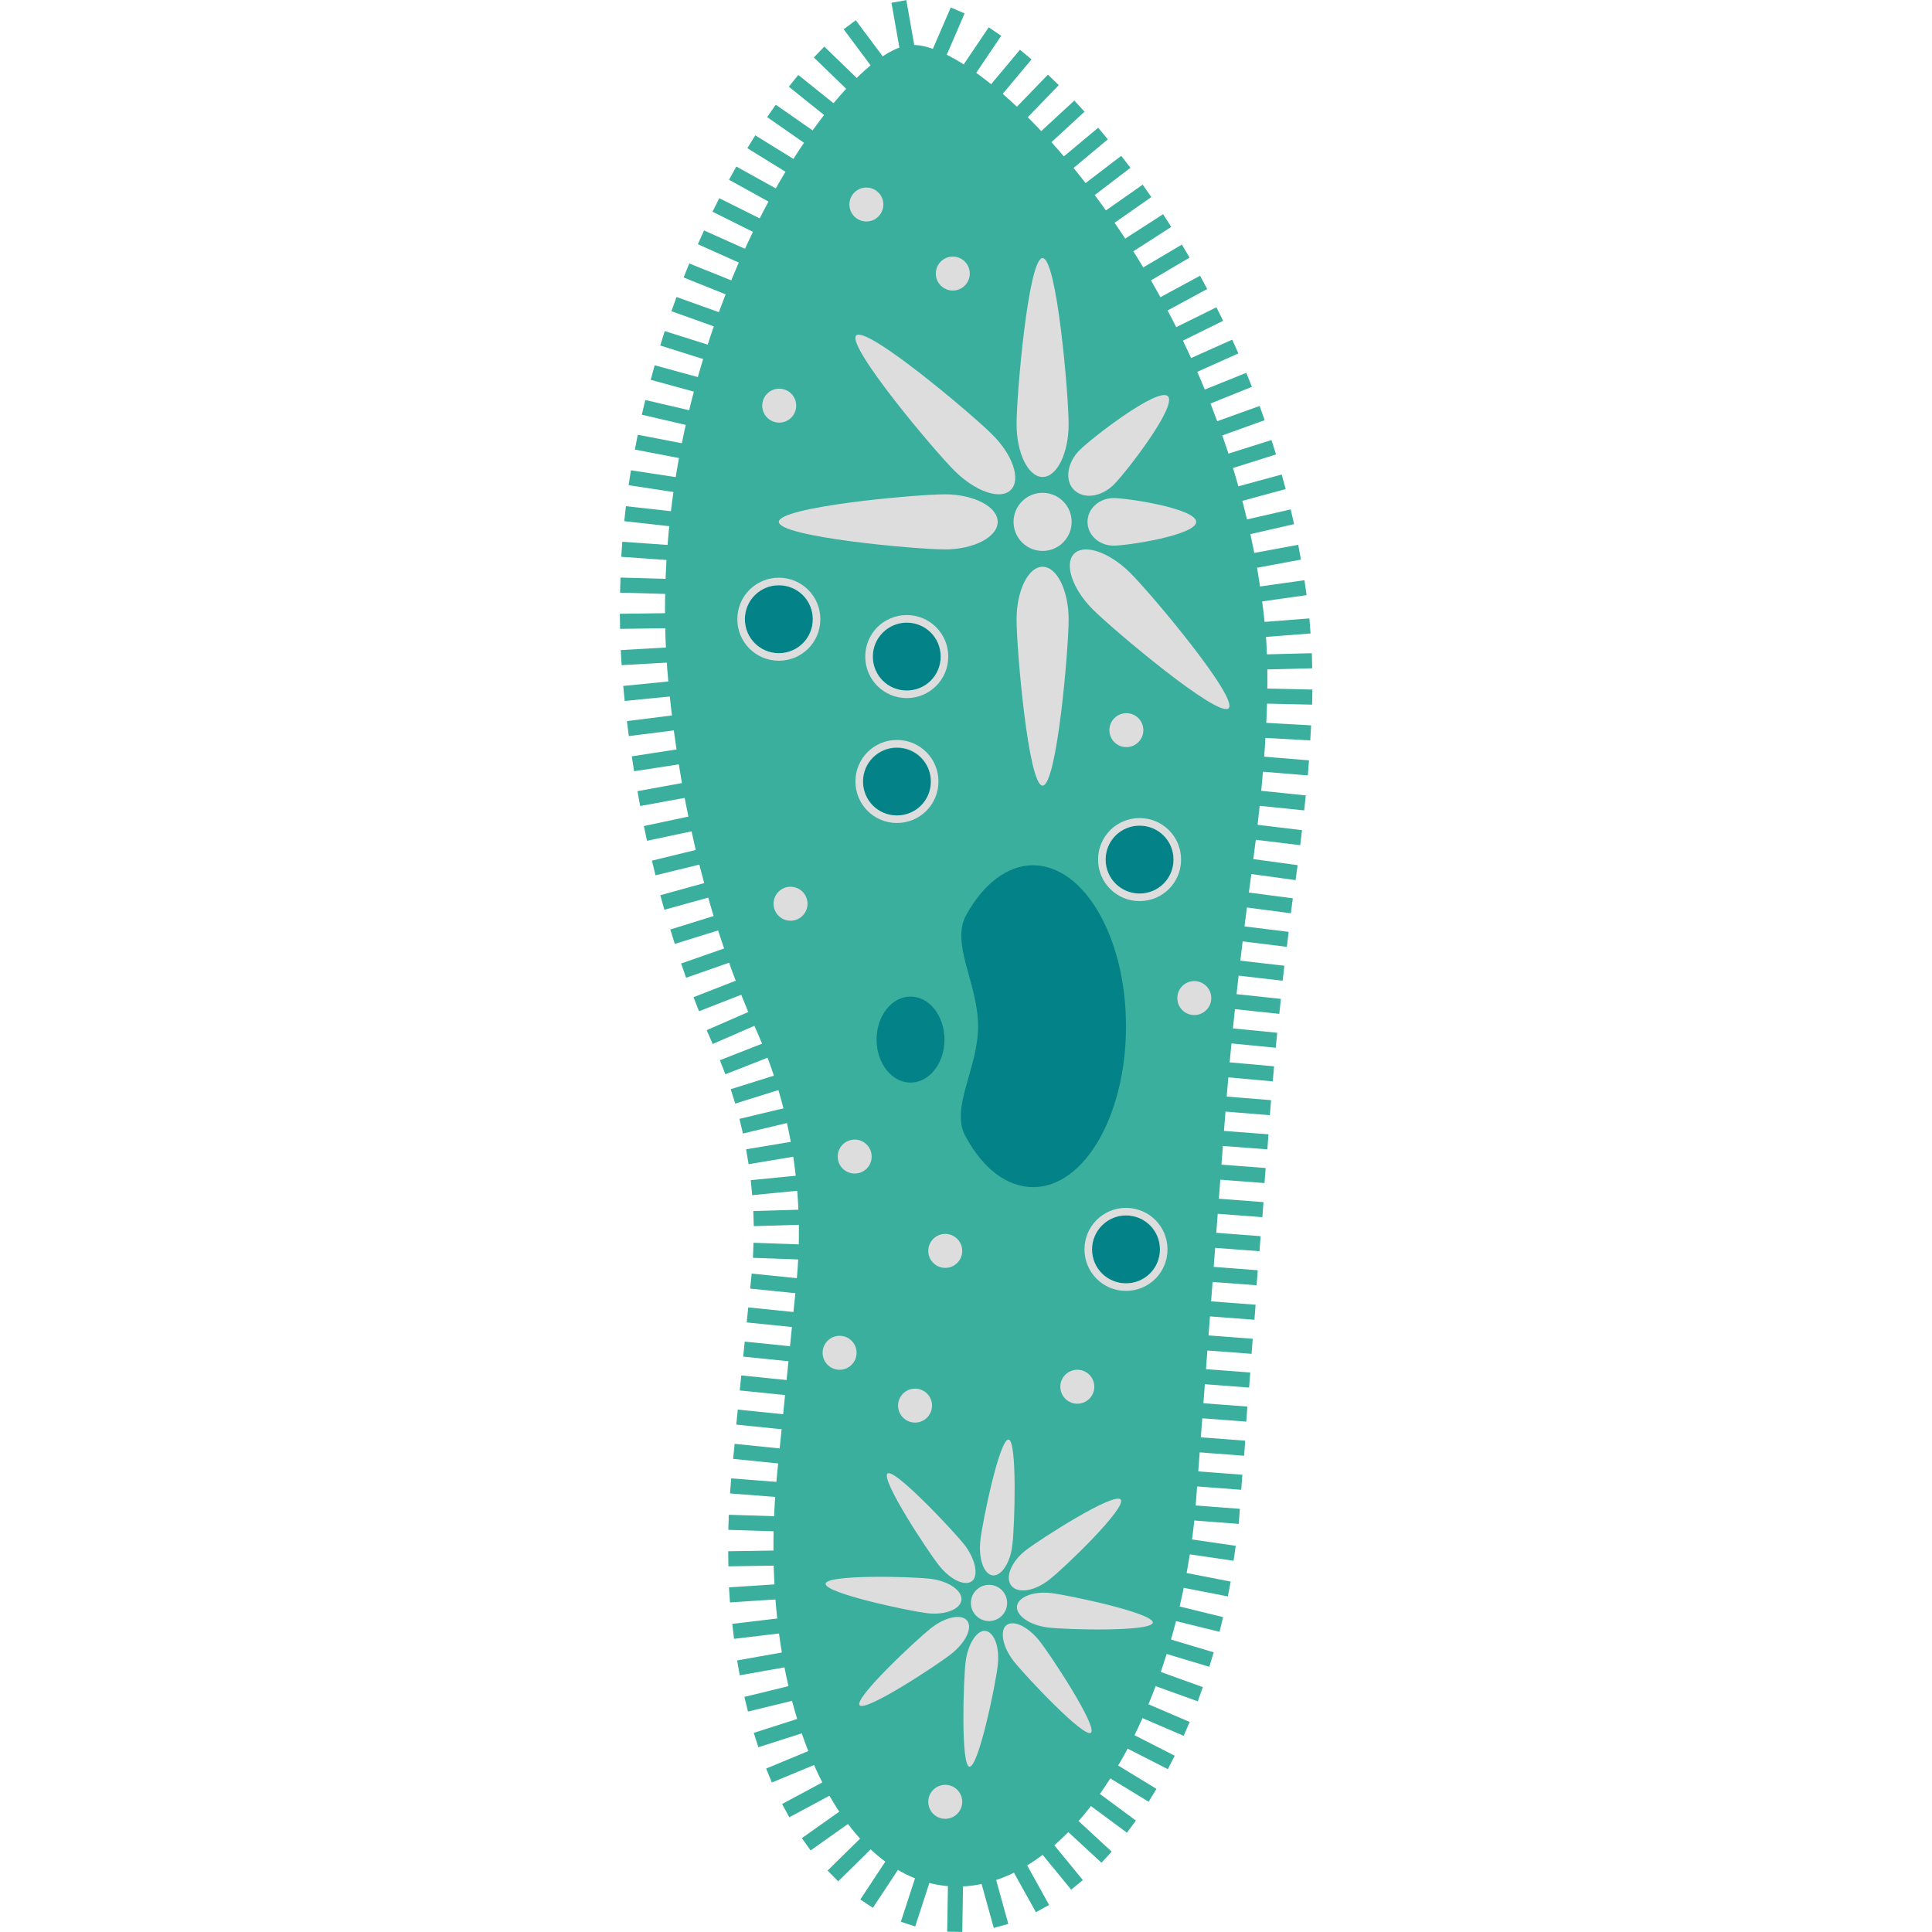 <svg version="1.1" xmlns="http://www.w3.org/2000/svg" x="0" y="0" viewBox="0 0 512 512" xml:space="preserve"><style type="text/css">.st0{fill:#3aaf9d}.st1{fill:#038387}.st2{fill:#ddd}</style><path class="st0" d="M335.3 166.4C326.6 76.9 260.6 9 240.6 12s-72.1 80.2-63.4 169.6c3.3 34.3 11.6 65.6 23 90.9 9.6 21.3 13.2 44.8 10.8 68l-5 49.5c-5.9 57.5 14.2 106.7 44.7 109.8 30.6 3.1 60.1-41 66-98.6l7.8-103.2c1.7-22.6 4.2-45.2 7.3-67.7 2.6-19.2 5.3-45.4 3.5-63.9z"/><path class="st0" d="M323.857 173.699l23.793-.593.1 3.999-23.793.593zm.066 12.521l.087-4 23.795.517-.087 4zm-.449 8.68l.221-3.994 23.765 1.319-.222 3.994zm-.614 8.652l.326-3.987 23.722 1.937-.326 3.987zm-.902 8.778l.41-3.978 23.673 2.437-.41 3.978zm-1.016 8.79l.481-3.971 23.626 2.86-.48 3.971zm-1.176 8.889l.544-3.963 23.578 3.232-.543 3.963zm-1.275 8.921l.522-3.965 23.597 3.1-.52 3.967zm-1.084 9.083l.49-3.97 23.621 2.91-.49 3.97zm-1.135 9.17l.457-3.973 23.643 2.72-.457 3.974zm-.912 8.983l.425-3.978 23.666 2.525-.424 3.978zm-.958 9.18l.392-3.981 23.685 2.328-.39 3.981zm-.816 9.1l.358-3.984 23.704 2.128-.357 3.984zm-.778 9.171l.323-3.987 23.721 1.924-.323 3.987zm-.677 9.177l.302-3.989 23.73 1.796-.301 3.989zm-.752 8.934l.301-3.988 23.731 1.795-.302 3.989zm-.569 9.04l.302-3.988 23.73 1.796-.301 3.988zm-.76 9.026l.3-3.989 23.732 1.796-.302 3.989zm-.763 9.026l.302-3.989 23.731 1.796-.302 3.988zm-.577 9.14l.303-3.989 23.73 1.796-.301 3.988zm-.758 9.025l.302-3.988 23.73 1.795-.301 3.989zm-.655 8.941l.302-3.989 23.73 1.796-.301 3.989zm-.761 9.026l.302-3.988 23.731 1.796-.302 3.988zm-.567 9.041l.301-3.989 23.731 1.796-.301 3.989zm-.761 9.025l.302-3.988 23.731 1.796-.302 3.988zm-.661 9.033l.302-3.988 23.73 1.796-.3 3.988zm-1.188 8.134l.577-3.958 23.55 3.437-.577 3.958zm-1.332 8.347l.762-3.927 23.364 4.534-.762 3.927zm-1.956 8.251l.952-3.885 23.117 5.662-.952 3.885zm-2.377 8.099l1.15-3.832 22.797 6.836-1.149 3.831zm-2.666 7.918l1.356-3.764 22.391 8.07-1.356 3.764zm-3.206 7.823l1.578-3.675 21.87 9.389-1.578 3.676zm-3.529 7.407l1.818-3.563 21.201 10.817-1.818 3.563zm-4.217 7.064l2.082-3.415 20.32 12.388-2.082 3.415zm-4.564 6.441l2.378-3.216 19.138 14.149-2.378 3.216zm-5.093 5.967l2.713-2.938 17.486 16.146-2.714 2.938zm-5.639 4.876l3.092-2.538 15.097 18.4-3.093 2.537zm-5.8 3.576l3.497-1.941 11.548 20.81-3.498 1.941zm-5.977 2.03l3.854-1.068 6.357 22.936-3.854 1.068zm-5.988 23.937l.384-23.797 4 .064-.384 23.798zm-12.279-2.63l7.38-22.626 3.803 1.24-7.38 22.627zm-10.744-5.896l13.1-19.87 3.339 2.201-13.1 19.87zm-8.672-7.676l16.977-16.682 2.803 2.853-16.976 16.682zm-6.813-8.59l19.418-13.76 2.312 3.264-19.418 13.76zm-5.233-9.055l20.975-11.248 1.89 3.525-20.974 11.248zm-4.247-9.384l21.984-9.115 1.532 3.694-21.984 9.116zm-3.27-9.457l22.664-7.264 1.221 3.809-22.664 7.264zm-2.481-9.537l23.124-5.636.948 3.886-23.124 5.636zm-1.932-9.659l23.434-4.167.7 3.938-23.434 4.168zm-1.29-9.699l23.634-2.818.473 3.972-23.633 2.818zm-.867-9.671l23.748-1.562.262 3.99-23.747 1.564zm-.212-9.567l23.797-.378.064 4-23.798.377zm.037-5.67l.128-3.998 23.788.759-.128 3.998zm.453-9.654l.312-3.988 23.729 1.853-.312 3.988zm.818-9.159l.405-3.98 23.677 2.414-.406 3.979zm.837-9.073l.406-3.98 23.676 2.414-.405 3.98zm.92-9.055l.406-3.98 23.676 2.414-.405 3.98zm.917-8.965l.406-3.98 23.676 2.414-.405 3.98zm.927-9.064l.406-3.978 23.676 2.413-.406 3.979zm.914-8.964l.405-3.98 23.677 2.414-.406 3.979zm.745-8.156l.145-3.996 23.784.865-.146 3.997zm.094-12.392l23.788-.721.121 3.998-23.788.72zm-.682-8.193l23.685-2.319.39 3.98-23.686 2.32zm-1.227-8.175l23.474-3.922.66 3.945-23.475 3.923zm-1.768-8.068l23.15-5.522.929 3.89-23.15 5.522zm-2.31-7.859l22.713-7.114 1.195 3.817-22.712 7.114zm-2.87-7.683l22.158-8.684 1.46 3.724-22.158 8.684zm-3.505-7.962l21.815-9.513 1.6 3.666-21.816 9.513zm-3.483-8.741l22.172-8.651 1.454 3.726-22.172 8.652zm-3.287-8.926l22.468-7.852 1.32 3.776-22.468 7.852zm-2.862-9.008l22.724-7.076 1.19 3.82-22.725 7.075zm-2.649-9.087l22.939-6.345 1.066 3.855-22.938 6.345zm-2.223-9.164l23.124-5.636.948 3.886-23.124 5.636zm-2.135-9.169l23.279-4.95.832 3.912-23.28 4.95zm-1.701-9.238l23.412-4.281.72 3.935-23.412 4.281zm-1.498-9.232l23.521-3.632.61 3.953-23.52 3.632zm-1.293-9.332l23.612-2.987.502 3.969-23.612 2.986zm-.984-9.325l23.684-2.353.395 3.98-23.683 2.354zm-.651-9.502l23.761-1.354.228 3.993-23.762 1.354zm-.236-9.622l23.797-.326.055 4-23.798.325zm.053-5.598l.115-3.998 23.79.686-.115 3.998zm.314-9.497l.282-3.99 23.74 1.675-.28 3.99zm.795-9.441l.444-3.975 23.652 2.642-.444 3.975zm1.163-9.535l.602-3.954 23.529 3.584-.603 3.954zm1.657-9.444l.757-3.928 23.37 4.508-.758 3.927zm1.845-9.242l.91-3.895 23.178 5.407-.909 3.896zm2.345-9.242l1.057-3.858 22.953 6.29-1.057 3.858zm2.523-9.097l1.203-3.815 22.698 7.157-1.203 3.815zm2.97-9.084l1.347-3.767 22.41 8.016-1.347 3.767zm3.232-8.941l1.491-3.711 22.084 8.872-1.491 3.712zm3.773-8.814l1.636-3.65 21.718 9.734-1.636 3.65zm3.887-8.611l1.784-3.58 21.3 10.615-1.783 3.58zm4.37-8.476l1.939-3.498 20.818 11.533-1.939 3.499zm4.856-8.364l2.104-3.402 20.244 12.516-2.104 3.403zm5.247-8.236l2.287-3.283 19.526 13.61-2.288 3.28zm5.748-8.052l2.504-3.12 18.564 14.894-2.504 3.12zm6.624-7.758l2.783-2.873 17.098 16.557-2.783 2.874zm7.912-7.462l3.205-2.395 14.247 19.066-3.205 2.395z"/><path class="st0" d="M236.246.731l3.939-.696 4.141 23.436-3.939.696z"/><path class="st0" d="M242.527 23.83l9.43-21.853 3.672 1.584-9.43 21.854zm6.179 3.136l13.316-19.725 3.316 2.238-13.317 19.725zm6.322 4.469l15.27-18.257 3.068 2.566-15.27 18.257zm6.138 5.451l16.549-17.105 2.874 2.782-16.548 17.105zm6.042 5.9l17.5-16.13 2.71 2.942-17.5 16.13zm5.552 6.324l18.267-15.255 2.564 3.07-18.267 15.256zm5.463 6.619l18.923-14.432 2.426 3.18-18.923 14.432zm5.097 6.862l19.501-13.644 2.294 3.277-19.502 13.645zm4.895 7.055l20.016-12.876 2.164 3.364-20.016 12.876zm4.505 7.281l20.49-12.107 2.034 3.444-20.49 12.107zm4.375 7.477l20.93-11.332 1.904 3.518L299 87.921zm3.932 7.566l21.339-10.538 1.771 3.587-21.339 10.538zm3.8 7.766l21.722-9.727 1.635 3.651-21.723 9.727zm3.377 7.964l22.072-8.902 1.496 3.71-22.072 8.9zm3.209 7.935l22.396-8.051 1.353 3.764-22.396 8.051zm2.848 8.145l22.696-7.168 1.205 3.814-22.696 7.169zm2.437 8.22l22.965-6.253 1.05 3.86-22.964 6.252zm2.154 8.307l23.2-5.31.893 3.9-23.2 5.309zm1.788 8.398l23.402-4.334.728 3.933-23.402 4.334zm1.492 8.375l23.567-3.323.559 3.96-23.567 3.323zm1.143 8.64l23.729-1.836.308 3.988-23.728 1.836z"/><circle class="st1" cx="206.4" cy="164.1" r="9"/><path class="st2" d="M206.4 155.1c5 0 9 4 9 9s-4 9-9 9-9-4-9-9 4-9 9-9m0-2c-6.1 0-11 4.9-11 11s4.9 11 11 11 11-4.9 11-11-4.9-11-11-11z"/><circle class="st1" cx="240.3" cy="174" r="9"/><path class="st2" d="M240.3 165c5 0 9 4 9 9s-4 9-9 9-9-4-9-9 4.1-9 9-9m0-2c-6.1 0-11 4.9-11 11s4.9 11 11 11 11-4.9 11-11-4.9-11-11-11z"/><circle class="st1" cx="302" cy="227.8" r="9"/><path class="st2" d="M302 218.8c5 0 9 4 9 9s-4 9-9 9-9-4-9-9 4-9 9-9m0-2c-6.1 0-11 4.9-11 11s4.9 11 11 11 11-4.9 11-11-4.9-11-11-11z"/><circle class="st1" cx="298.4" cy="331.1" r="9"/><path class="st2" d="M298.4 322.1c5 0 9 4 9 9s-4 9-9 9-9-4-9-9c0-4.9 4-9 9-9m0-2c-6.1 0-11 4.9-11 11s4.9 11 11 11 11-4.9 11-11-4.9-11-11-11z"/><circle class="st1" cx="237.7" cy="207.2" r="9"/><path class="st2" d="M237.7 198.1c5 0 9 4 9 9s-4 9-9 9-9-4-9-9 4-9 9-9m0-2c-6.1 0-11 4.9-11 11s4.9 11 11 11 11-4.9 11-11-4.9-11-11-11z"/><circle class="st2" cx="276.3" cy="138.3" r="7.7"/><ellipse class="st1" cx="241.3" cy="275.5" rx="9" ry="11.4"/><path class="st1" d="M298.4 272c0 23.5-11 42.6-24.6 42.6-7.1 0-13.4-5.1-17.9-13.4-4.2-7.6 3.3-17.9 3.3-29.2 0-11.5-7.4-21.9-3.1-29.6 4.5-8.1 10.8-13.1 17.7-13.1 13.6.1 24.6 19.2 24.6 42.7z"/><path class="st2" d="M283.2 112.4c0-7.7-3.1-44-6.9-44s-6.9 36.3-6.9 44 3.1 14 6.9 14 6.9-6.3 6.9-14zm12 16c3.3-3.3 16.9-20.9 14.3-23.4s-20.1 11-23.4 14.3-4 8-1.5 10.5c2.6 2.6 7.3 1.9 10.6-1.4zm-.1 16.2c3.8 0 21.9-2.8 21.9-6.3s-18-6.3-21.9-6.3c-3.8 0-6.9 2.8-6.9 6.3s3.1 6.3 6.9 6.3zm-5.5 16.9c5.5 5.5 33.3 28.9 36 26.2s-20.7-30.6-26.2-36-12.1-7.7-14.8-4.9c-2.6 2.7-.4 9.3 5 14.7zm-20.2 2.7c0 7.7 3.1 44 6.9 44s6.9-36.3 6.9-44-3.1-14-6.9-14-6.9 6.3-6.9 14zm-6.5-49.1c-5.5-5.5-33.3-28.9-36-26.2s20.7 30.6 26.2 36c5.5 5.4 12.1 7.7 14.8 4.9 2.7-2.7.5-9.3-5-14.7zM250.4 131c-7.7 0-44 3.3-44 7.3s36.3 7.3 44 7.3c7.7 0 14-3.3 14-7.3s-6.3-7.3-14-7.3z"/><circle class="st2" cx="262.1" cy="424.8" r="4.8"/><path class="st2" d="M268.3 409.3c.6-4.8 1.3-27.5-1-27.8-2.4-.3-7 22-7.5 26.8s.9 8.9 3.3 9.2c2.3.2 4.7-3.4 5.2-8.2zm9.8 9.3c3.9-3 20.6-19.1 18.9-21.2s-21.2 10.4-25.1 13.4-5.6 7.2-3.9 9.4 6.2 1.5 10.1-1.6zm-.4 12.7c4.8.6 27.6 1.2 27.8-1.3s-22-7.2-26.8-7.8-8.9 1-9.2 3.5c-.2 2.5 3.4 5 8.2 5.6zm-9 9c3 3.8 18.6 20.4 20.4 18.9 1.9-1.5-10.6-20.5-13.6-24.3s-6.9-5.7-8.8-4.2c-1.8 1.5-1 5.8 2 9.6zm-12.8.1c-.6 4.8-1.3 27.5 1 27.8 2.4.3 7-22 7.5-26.8.6-4.8-.9-8.9-3.3-9.2-2.2-.2-4.6 3.4-5.2 8.2zm-9.2-8.9c-3.8 3-20.4 18.5-18.9 20.4s20.5-10.6 24.3-13.6 5.7-6.9 4.2-8.8-5.8-1-9.6 2zm8.9-22.1c-3-3.8-18.6-20.4-20.4-18.9-1.9 1.5 10.6 20.5 13.6 24.3s6.9 5.7 8.8 4.2c1.8-1.5.9-5.8-2-9.6zm-9 9c-4.8-.6-27.6-1.2-27.8 1.3-.3 2.5 22 7.2 26.8 7.8s8.9-1 9.2-3.5c.2-2.5-3.4-5-8.2-5.6z"/><circle class="st2" cx="229.6" cy="54.2" r="4.5"/><circle class="st2" cx="222.5" cy="358.5" r="4.5"/><circle class="st2" cx="285.5" cy="367.5" r="4.5"/><circle class="st2" cx="250.5" cy="331.5" r="4.5"/><circle class="st2" cx="252.5" cy="72.5" r="4.5"/><circle class="st2" cx="209.5" cy="239.5" r="4.5"/><circle class="st2" cx="242.5" cy="372.5" r="4.5"/><circle class="st2" cx="206.5" cy="107.5" r="4.5"/><circle class="st2" cx="298.5" cy="193.5" r="4.5"/><circle class="st2" cx="226.5" cy="306.5" r="4.5"/><circle class="st2" cx="250.5" cy="477.5" r="4.5"/><circle class="st2" cx="316.5" cy="264.5" r="4.5"/></svg>